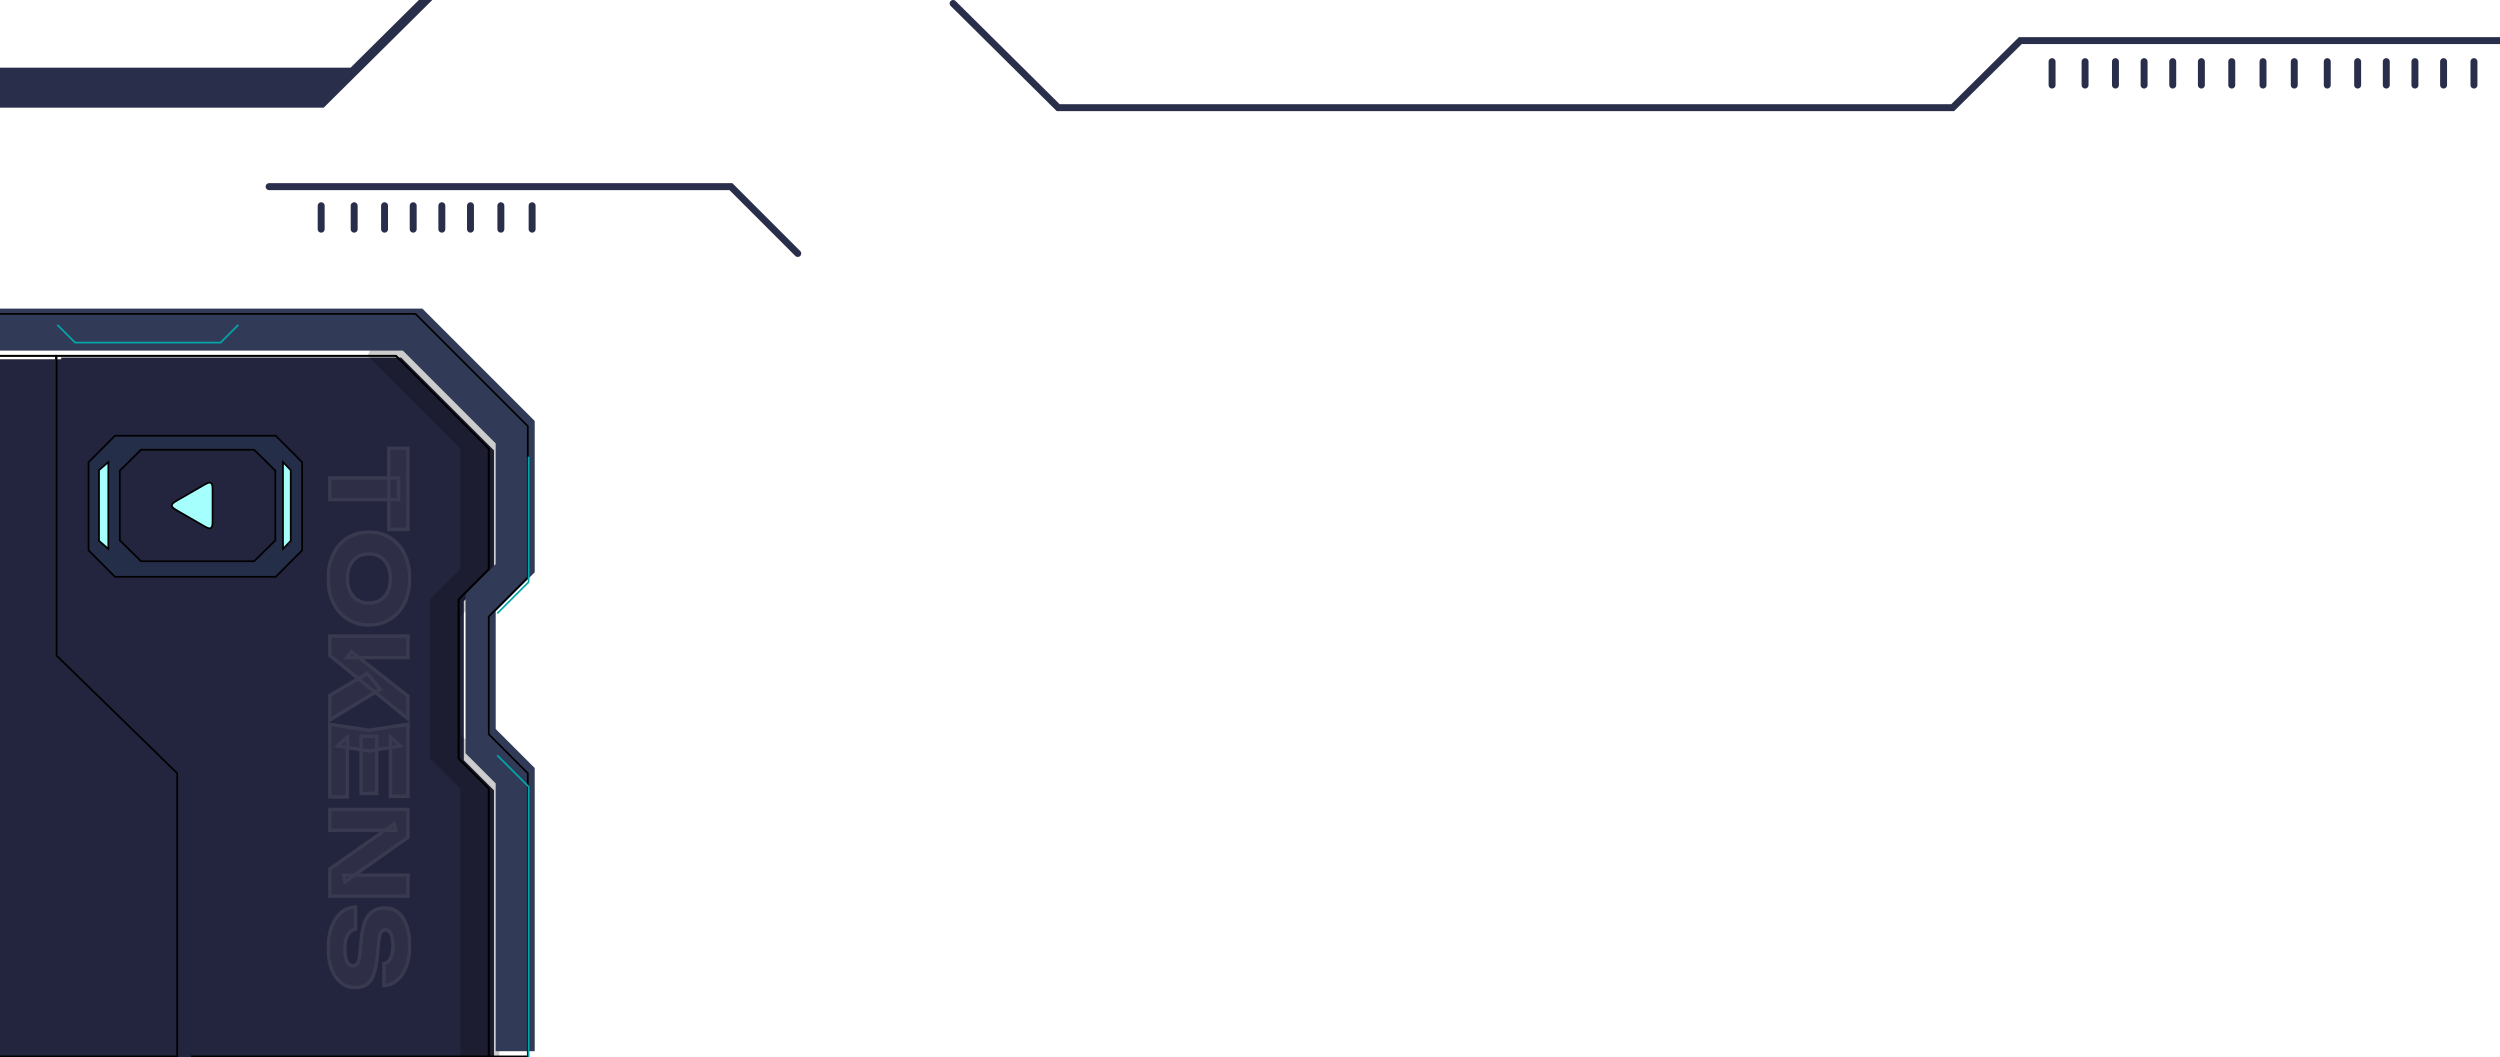 <svg width="1440" height="609" viewBox="0 0 1440 609" fill="none" xmlns="http://www.w3.org/2000/svg">
  <path d="M201.952 38.971L241.258 0H249L186.468 62H-393L-369.774 38.971H201.952Z" fill="#292E4A" />
  <path
    d="M549 2L609.511 62H1124.75L1163.7 23.386H1637M459.5 146L421 107.5H155M185 118.5V132M204 118.5V132M221.5 118.5V132M238 118.5V132M254.5 118.5V132M271 118.5V132M288.5 118.5V132M306.5 118.5V132M1182 35.5V49M1201 35.5V49M1218.5 35.5V49M1235 35.5V49M1251.5 35.5V49M1268 35.5V49M1285.5 35.5V49M1303.5 35.5V49M1321.5 35.5V49M1340.5 35.5V49M1358 35.5V49M1374.5 35.5V49M1391 35.5V49M1407.5 35.5V49M1425 35.5V49M1443 35.5V49M1460.5 35.5V49M1479.5 35.5V49M1497 35.5V49M1513.5 35.5V49M1530 35.5V49M1546.5 35.5V49M1564 35.5V49M1582 35.5V49"
    stroke="#292E4A" stroke-width="4" stroke-linecap="round" />
  <g filter="url(#filter0_i_31979_519)">
    <path
      d="M281.524 258.417L228.058 204.95H32.242V377.608L102.395 445.378V608.5H281.524V454.232L264.156 436.864V345.256L281.524 327.888V258.417Z"
      fill="#23243D" />
  </g>
  <path
    d="M281.524 258.417L228.058 204.95H32.242V377.608L102.395 445.378V608.5H281.524V454.232L264.156 436.864V345.256L281.524 327.888V258.417Z"
    stroke="black" />
  <path opacity="0.2"
    d="M265.177 258.416L211.711 204.95L222.949 180.771L287.653 245.475V332.656L265.177 355.132V422.901L287.653 445.377V608.5H265.177V454.232L247.809 436.864V345.256L265.177 327.888V258.416Z"
    fill="black" />
  <g filter="url(#filter1_i_31979_519)">
    <path
      d="M-145.183 258.417L-91.717 204.95H32.583V377.608L102.055 445.378V608.5H-145.183V454.232L-127.815 436.864V345.256L-145.183 327.888V258.417Z"
      fill="#23243D" />
  </g>
  <path
    d="M-145.183 258.417L-91.717 204.95H32.583V377.608L102.055 445.378V608.5H-145.183V454.232L-127.815 436.864V345.256L-145.183 327.888V258.417Z"
    stroke="black" />
  <g filter="url(#filter2_i_31979_519)">
    <path
      d="M228.058 204.95H-92.058L-145.524 258.417V327.888L-128.156 345.256V436.864L-145.524 454.232V608.5H-168V445.378L-145.524 422.901V355.132L-168 332.656V245.476L-103.296 180.771H239.296L304 245.476V332.656L281.524 355.132V422.901L304 445.378V608.5H281.524V454.232L264.156 436.864V345.256L281.524 327.888V258.417L228.058 204.95Z"
      fill="#313B58" />
  </g>
  <path
    d="M228.058 204.95H-92.058L-145.524 258.417V327.888L-128.156 345.256V436.864L-145.524 454.232V608.5H-168V445.378L-145.524 422.901V355.132L-168 332.656V245.476L-103.296 180.771H239.296L304 245.476V332.656L281.524 355.132V422.901L304 445.378V608.5H281.524V454.232L264.156 436.864V345.256L281.524 327.888V258.417L228.058 204.95Z"
    stroke="black" />
  <g filter="url(#filter3_i_31979_519)">
    <path
      d="M294.465 608.16V448.102L276.416 430.053M294.465 258.076V330.272L276.416 348.321M127.255 182.134L117.039 192.35H33.264L23.048 182.134M-157.102 258.076V330.272L-139.053 348.321M-137.691 433.118L-157.102 452.529V608.16"
      stroke="#03A6A7" />
  </g>
  <g opacity="0.1">
    <mask id="path-8-outside-1_31979_519" maskUnits="userSpaceOnUse" x="188" y="257" width="49"
      height="313" fill="black">
      <rect fill="white" x="188" y="257" width="49" height="313" />
      <path
        d="M229.54 275.3L229.54 287.78L190 287.78L190 275.3L229.54 275.3ZM235 258.14L235 304.94L223.96 304.94L223.96 258.14L235 258.14ZM189.04 333.205C189.04 327.885 190.02 323.205 191.98 319.165C193.94 315.165 196.68 312.045 200.2 309.805C203.72 307.605 207.82 306.505 212.5 306.505C217.18 306.505 221.28 307.605 224.8 309.805C228.32 312.045 231.06 315.165 233.02 319.165C234.98 323.205 235.96 327.885 235.96 333.205C235.96 338.565 234.98 343.245 233.02 347.245C231.06 351.245 228.32 354.365 224.8 356.605C221.28 358.845 217.18 359.965 212.5 359.965C207.82 359.965 203.72 358.845 200.2 356.605C196.68 354.365 193.94 351.245 191.98 347.245C190.02 343.245 189.04 338.565 189.04 333.205ZM200.14 333.205C200.14 336.125 200.64 338.645 201.64 340.765C202.64 342.885 204.06 344.505 205.9 345.625C207.74 346.785 209.94 347.365 212.5 347.365C215.06 347.365 217.26 346.785 219.1 345.625C220.94 344.505 222.36 342.885 223.36 340.765C224.36 338.645 224.86 336.125 224.86 333.205C224.86 330.325 224.36 327.825 223.36 325.705C222.36 323.585 220.94 321.945 219.1 320.785C217.26 319.625 215.06 319.045 212.5 319.045C209.94 319.045 207.74 319.625 205.9 320.785C204.06 321.945 202.64 323.585 201.64 325.705C200.64 327.825 200.14 330.325 200.14 333.205ZM190 366.376L235 366.376L235 378.736L199.9 378.736L202.48 375.436L235 400.936L235 414.076L190 377.596L190 366.376ZM211.48 387.856L219.04 396.976L190 414.676L190 400.576L211.48 387.856ZM217 457.043L208 457.043L208 424.103L217 424.103L217 457.043ZM212.5 432.563L194.44 429.623L200.08 424.583L200.08 459.023L190 459.023L190 417.203L212.5 420.623L235 417.203L235 458.723L224.92 458.723L224.92 424.583L230.56 429.623L212.5 432.563ZM198.7 507.92L197.92 504.08L235 504.08L235 516.14L190 516.14L190 500.48L227.02 474.5L227.8 478.28L190 478.28L190 466.22L235 466.22L235 482.3L198.7 507.92ZM204.76 522.48L204.76 535.14C203.52 535.34 202.44 535.92 201.52 536.88C200.6 537.84 199.88 539.12 199.36 540.72C198.88 542.36 198.64 544.28 198.64 546.48C198.64 549.52 199.02 551.92 199.78 553.68C200.58 555.44 201.74 556.32 203.26 556.32C204.42 556.32 205.32 555.82 205.96 554.82C206.6 553.82 207.06 551.9 207.34 549.06L208.12 540.66C208.68 534.46 210.08 529.96 212.32 527.16C214.6 524.36 217.66 522.96 221.5 522.96C224.62 522.96 227.26 523.86 229.42 525.66C231.58 527.5 233.2 530.06 234.28 533.34C235.4 536.66 235.96 540.52 235.96 544.92C235.96 549.24 235.34 553.08 234.1 556.44C232.9 559.8 231.18 562.46 228.94 564.42C226.7 566.42 224.1 567.5 221.14 567.66L221.14 555.06C222.22 554.9 223.14 554.38 223.9 553.5C224.7 552.66 225.3 551.5 225.7 550.02C226.14 548.54 226.36 546.76 226.36 544.68C226.36 541.88 225.98 539.66 225.22 538.02C224.5 536.38 223.42 535.56 221.98 535.56C220.94 535.56 220.1 536.04 219.46 537C218.82 538 218.38 539.78 218.14 542.34L217.24 551.28C216.84 555.56 216.14 558.98 215.14 561.54C214.18 564.1 212.84 565.96 211.12 567.12C209.4 568.28 207.26 568.86 204.7 568.86C201.54 568.86 198.78 567.92 196.42 566.04C194.1 564.16 192.28 561.52 190.96 558.12C189.68 554.72 189.04 550.76 189.04 546.24C189.04 541.6 189.68 537.5 190.96 533.94C192.28 530.42 194.12 527.66 196.48 525.66C198.88 523.66 201.64 522.6 204.76 522.48Z" />
    </mask>
    <path
      d="M229.54 275.3L229.54 287.78L190 287.78L190 275.3L229.54 275.3ZM235 258.14L235 304.94L223.96 304.94L223.96 258.14L235 258.14ZM189.04 333.205C189.04 327.885 190.02 323.205 191.98 319.165C193.94 315.165 196.68 312.045 200.2 309.805C203.72 307.605 207.82 306.505 212.5 306.505C217.18 306.505 221.28 307.605 224.8 309.805C228.32 312.045 231.06 315.165 233.02 319.165C234.98 323.205 235.96 327.885 235.96 333.205C235.96 338.565 234.98 343.245 233.02 347.245C231.06 351.245 228.32 354.365 224.8 356.605C221.28 358.845 217.18 359.965 212.5 359.965C207.82 359.965 203.72 358.845 200.2 356.605C196.68 354.365 193.94 351.245 191.98 347.245C190.02 343.245 189.04 338.565 189.04 333.205ZM200.14 333.205C200.14 336.125 200.64 338.645 201.64 340.765C202.64 342.885 204.06 344.505 205.9 345.625C207.74 346.785 209.94 347.365 212.5 347.365C215.06 347.365 217.26 346.785 219.1 345.625C220.94 344.505 222.36 342.885 223.36 340.765C224.36 338.645 224.86 336.125 224.86 333.205C224.86 330.325 224.36 327.825 223.36 325.705C222.36 323.585 220.94 321.945 219.1 320.785C217.26 319.625 215.06 319.045 212.5 319.045C209.94 319.045 207.74 319.625 205.9 320.785C204.06 321.945 202.64 323.585 201.64 325.705C200.64 327.825 200.14 330.325 200.14 333.205ZM190 366.376L235 366.376L235 378.736L199.9 378.736L202.48 375.436L235 400.936L235 414.076L190 377.596L190 366.376ZM211.48 387.856L219.04 396.976L190 414.676L190 400.576L211.48 387.856ZM217 457.043L208 457.043L208 424.103L217 424.103L217 457.043ZM212.5 432.563L194.44 429.623L200.08 424.583L200.08 459.023L190 459.023L190 417.203L212.5 420.623L235 417.203L235 458.723L224.92 458.723L224.92 424.583L230.56 429.623L212.5 432.563ZM198.7 507.92L197.92 504.08L235 504.08L235 516.14L190 516.14L190 500.48L227.02 474.5L227.8 478.28L190 478.28L190 466.22L235 466.22L235 482.3L198.7 507.92ZM204.76 522.48L204.76 535.14C203.52 535.34 202.44 535.92 201.52 536.88C200.6 537.84 199.88 539.12 199.36 540.72C198.88 542.36 198.64 544.28 198.64 546.48C198.64 549.52 199.02 551.92 199.78 553.68C200.58 555.44 201.74 556.32 203.26 556.32C204.42 556.32 205.32 555.82 205.96 554.82C206.6 553.82 207.06 551.9 207.34 549.06L208.12 540.66C208.68 534.46 210.08 529.96 212.32 527.16C214.6 524.36 217.66 522.96 221.5 522.96C224.62 522.96 227.26 523.86 229.42 525.66C231.58 527.5 233.2 530.06 234.28 533.34C235.4 536.66 235.96 540.52 235.96 544.92C235.96 549.24 235.34 553.08 234.1 556.44C232.9 559.8 231.18 562.46 228.94 564.42C226.7 566.42 224.1 567.5 221.14 567.66L221.14 555.06C222.22 554.9 223.14 554.38 223.9 553.5C224.7 552.66 225.3 551.5 225.7 550.02C226.14 548.54 226.36 546.76 226.36 544.68C226.36 541.88 225.98 539.66 225.22 538.02C224.5 536.38 223.42 535.56 221.98 535.56C220.94 535.56 220.1 536.04 219.46 537C218.82 538 218.38 539.78 218.14 542.34L217.24 551.28C216.84 555.56 216.14 558.98 215.14 561.54C214.18 564.1 212.84 565.96 211.12 567.12C209.4 568.28 207.26 568.86 204.7 568.86C201.54 568.86 198.78 567.92 196.42 566.04C194.1 564.16 192.28 561.52 190.96 558.12C189.68 554.72 189.04 550.76 189.04 546.24C189.04 541.6 189.68 537.5 190.96 533.94C192.28 530.42 194.12 527.66 196.48 525.66C198.88 523.66 201.64 522.6 204.76 522.48Z"
      fill="white" fill-opacity="0.5" />
    <path
      d="M229.54 275.3L230.54 275.3L230.54 274.3L229.54 274.3L229.54 275.3ZM229.54 287.78L229.54 288.78L230.54 288.78L230.54 287.78L229.54 287.78ZM190 287.78L189 287.78L189 288.78L190 288.78L190 287.78ZM190 275.3L190 274.3L189 274.3L189 275.3L190 275.3ZM235 258.14L236 258.14L236 257.14L235 257.14L235 258.14ZM235 304.94L235 305.94L236 305.94L236 304.94L235 304.94ZM223.96 304.94L222.96 304.94L222.96 305.94L223.96 305.94L223.96 304.94ZM223.96 258.14L223.96 257.14L222.96 257.14L222.96 258.14L223.96 258.14ZM228.54 275.3L228.54 287.78L230.54 287.78L230.54 275.3L228.54 275.3ZM229.54 286.78L190 286.78L190 288.78L229.54 288.78L229.54 286.78ZM191 287.78L191 275.3L189 275.3L189 287.78L191 287.78ZM190 276.3L229.54 276.3L229.54 274.3L190 274.3L190 276.3ZM234 258.14L234 304.94L236 304.94L236 258.14L234 258.14ZM235 303.94L223.96 303.94L223.96 305.94L235 305.94L235 303.94ZM224.96 304.94L224.96 258.14L222.96 258.14L222.96 304.94L224.96 304.94ZM223.96 259.14L235 259.14L235 257.14L223.96 257.14L223.96 259.14ZM191.98 319.165L191.082 318.725L191.08 318.729L191.98 319.165ZM200.2 309.805L199.67 308.957L199.663 308.961L200.2 309.805ZM224.8 309.805L225.337 308.961L225.33 308.957L224.8 309.805ZM233.02 319.165L233.92 318.729L233.918 318.725L233.02 319.165ZM233.02 347.245L232.122 346.805L232.122 346.805L233.02 347.245ZM224.8 356.605L225.337 357.449L224.8 356.605ZM200.2 356.605L199.663 357.449L200.2 356.605ZM191.98 347.245L192.878 346.805L191.98 347.245ZM201.64 340.765L200.736 341.192L201.64 340.765ZM205.9 345.625L206.433 344.779L206.427 344.775L206.42 344.771L205.9 345.625ZM219.1 345.625L218.58 344.771L218.573 344.775L218.567 344.779L219.1 345.625ZM223.36 340.765L224.264 341.192L223.36 340.765ZM223.36 325.705L224.264 325.279L223.36 325.705ZM219.1 320.785L219.633 319.939L219.1 320.785ZM205.9 320.785L205.367 319.939L205.9 320.785ZM201.64 325.705L200.736 325.279L201.64 325.705ZM190.04 333.205C190.04 328.009 190.997 323.483 192.88 319.602L191.08 318.729C189.043 322.928 188.04 327.762 188.04 333.205L190.04 333.205ZM192.878 319.605C194.763 315.759 197.383 312.783 200.737 310.649L199.663 308.961C195.977 311.307 193.117 314.572 191.082 318.725L192.878 319.605ZM200.73 310.653C204.071 308.565 207.983 307.505 212.5 307.505L212.5 305.505C207.657 305.505 203.369 306.646 199.67 308.957L200.73 310.653ZM212.5 307.505C217.017 307.505 220.929 308.565 224.27 310.653L225.33 308.957C221.631 306.646 217.343 305.505 212.5 305.505L212.5 307.505ZM224.263 310.649C227.617 312.783 230.237 315.759 232.122 319.605L233.918 318.725C231.883 314.572 229.023 311.307 225.337 308.961L224.263 310.649ZM232.12 319.602C234.003 323.483 234.96 328.009 234.96 333.205L236.96 333.205C236.96 327.762 235.957 322.928 233.92 318.729L232.12 319.602ZM234.96 333.205C234.96 338.443 234.003 342.967 232.122 346.805L233.918 347.685C235.957 343.523 236.96 338.687 236.96 333.205L234.96 333.205ZM232.122 346.805C230.237 350.652 227.617 353.627 224.263 355.761L225.337 357.449C229.023 355.103 231.883 351.839 233.918 347.685L232.122 346.805ZM224.263 355.761C220.923 357.887 217.014 358.965 212.5 358.965L212.5 360.965C217.346 360.965 221.637 359.803 225.337 357.449L224.263 355.761ZM212.5 358.965C207.986 358.965 204.077 357.887 200.737 355.761L199.663 357.449C203.363 359.803 207.654 360.965 212.5 360.965L212.5 358.965ZM200.737 355.761C197.383 353.627 194.763 350.652 192.878 346.805L191.082 347.685C193.117 351.839 195.977 355.103 199.663 357.449L200.737 355.761ZM192.878 346.805C190.997 342.967 190.04 338.443 190.04 333.205L188.04 333.205C188.04 338.687 189.043 343.523 191.082 347.685L192.878 346.805ZM199.14 333.205C199.14 336.237 199.659 338.91 200.736 341.192L202.544 340.339C201.621 338.381 201.14 336.013 201.14 333.205L199.14 333.205ZM200.736 341.192C201.811 343.473 203.358 345.249 205.38 346.479L206.42 344.771C204.762 343.762 203.469 342.298 202.544 340.339L200.736 341.192ZM205.367 346.471C207.393 347.748 209.785 348.365 212.5 348.365L212.5 346.365C210.095 346.365 208.087 345.822 206.433 344.779L205.367 346.471ZM212.5 348.365C215.215 348.365 217.607 347.748 219.633 346.471L218.567 344.779C216.913 345.822 214.905 346.365 212.5 346.365L212.5 348.365ZM219.62 346.479C221.642 345.249 223.189 343.473 224.264 341.192L222.456 340.339C221.531 342.298 220.238 343.762 218.58 344.771L219.62 346.479ZM224.264 341.192C225.341 338.91 225.86 336.237 225.86 333.205L223.86 333.205C223.86 336.013 223.379 338.381 222.456 340.339L224.264 341.192ZM225.86 333.205C225.86 330.211 225.34 327.559 224.264 325.279L222.456 326.132C223.38 328.091 223.86 330.44 223.86 333.205L225.86 333.205ZM224.264 325.279C223.19 323 221.647 321.209 219.633 319.939L218.567 321.631C220.233 322.682 221.53 324.17 222.456 326.132L224.264 325.279ZM219.633 319.939C217.607 318.662 215.215 318.045 212.5 318.045L212.5 320.045C214.905 320.045 216.913 320.588 218.567 321.631L219.633 319.939ZM212.5 318.045C209.785 318.045 207.393 318.662 205.367 319.939L206.433 321.631C208.087 320.588 210.095 320.045 212.5 320.045L212.5 318.045ZM205.367 319.939C203.353 321.209 201.81 323 200.736 325.279L202.544 326.132C203.47 324.17 204.767 322.682 206.433 321.631L205.367 319.939ZM200.736 325.279C199.66 327.559 199.14 330.211 199.14 333.205L201.14 333.205C201.14 330.44 201.62 328.091 202.544 326.132L200.736 325.279ZM190 366.376L190 365.376L189 365.376L189 366.376L190 366.376ZM235 366.376L236 366.376L236 365.376L235 365.376L235 366.376ZM235 378.736L235 379.736L236 379.736L236 378.736L235 378.736ZM199.9 378.736L199.112 378.12L197.849 379.736L199.9 379.736L199.9 378.736ZM202.48 375.436L203.097 374.649L202.309 374.031L201.692 374.82L202.48 375.436ZM235 400.936L236 400.936L236 400.449L235.617 400.149L235 400.936ZM235 414.076L234.37 414.853L236 416.174L236 414.076L235 414.076ZM190 377.596L189 377.596L189 378.072L189.37 378.373L190 377.596ZM211.48 387.856L212.25 387.218L211.705 386.56L210.97 386.995L211.48 387.856ZM219.04 396.976L219.56 397.83L220.548 397.228L219.81 396.338L219.04 396.976ZM190 414.676L189 414.676L189 416.456L190.52 415.53L190 414.676ZM190 400.576L189.49 399.715L189 400.006L189 400.576L190 400.576ZM190 367.376L235 367.376L235 365.376L190 365.376L190 367.376ZM234 366.376L234 378.736L236 378.736L236 366.376L234 366.376ZM235 377.736L199.9 377.736L199.9 379.736L235 379.736L235 377.736ZM200.688 379.352L203.268 376.052L201.692 374.82L199.112 378.12L200.688 379.352ZM201.863 376.223L234.383 401.723L235.617 400.149L203.097 374.649L201.863 376.223ZM234 400.936L234 414.076L236 414.076L236 400.936L234 400.936ZM235.63 413.299L190.63 376.819L189.37 378.373L234.37 414.853L235.63 413.299ZM191 377.596L191 366.376L189 366.376L189 377.596L191 377.596ZM210.71 388.494L218.27 397.614L219.81 396.338L212.25 387.218L210.71 388.494ZM218.52 396.122L189.48 413.822L190.52 415.53L219.56 397.83L218.52 396.122ZM191 414.676L191 400.576L189 400.576L189 414.676L191 414.676ZM190.51 401.436L211.99 388.716L210.97 386.995L189.49 399.715L190.51 401.436ZM217 457.043L217 458.043L218 458.043L218 457.043L217 457.043ZM208 457.043L207 457.043L207 458.043L208 458.043L208 457.043ZM208 424.103L208 423.103L207 423.103L207 424.103L208 424.103ZM217 424.103L218 424.103L218 423.103L217 423.103L217 424.103ZM212.5 432.563L212.339 433.55L212.5 433.576L212.661 433.55L212.5 432.563ZM194.44 429.623L193.774 428.877L192.211 430.273L194.279 430.61L194.44 429.623ZM200.08 424.583L201.08 424.583L201.08 422.348L199.414 423.837L200.08 424.583ZM200.08 459.023L200.08 460.023L201.08 460.023L201.08 459.023L200.08 459.023ZM190 459.023L189 459.023L189 460.023L190 460.023L190 459.023ZM190 417.203L190.15 416.214L189 416.039L189 417.203L190 417.203ZM212.5 420.623L212.35 421.611L212.5 421.634L212.65 421.611L212.5 420.623ZM235 417.203L236 417.203L236 416.039L234.85 416.214L235 417.203ZM235 458.723L235 459.723L236 459.723L236 458.723L235 458.723ZM224.92 458.723L223.92 458.723L223.92 459.723L224.92 459.723L224.92 458.723ZM224.92 424.583L225.586 423.837L223.92 422.348L223.92 424.583L224.92 424.583ZM230.56 429.623L230.721 430.61L232.789 430.273L231.226 428.877L230.56 429.623ZM217 456.043L208 456.043L208 458.043L217 458.043L217 456.043ZM209 457.043L209 424.103L207 424.103L207 457.043L209 457.043ZM208 425.103L217 425.103L217 423.103L208 423.103L208 425.103ZM216 424.103L216 457.043L218 457.043L218 424.103L216 424.103ZM212.661 431.576L194.601 428.636L194.279 430.61L212.339 433.55L212.661 431.576ZM195.106 430.368L200.746 425.328L199.414 423.837L193.774 428.877L195.106 430.368ZM199.08 424.583L199.08 459.023L201.08 459.023L201.08 424.583L199.08 424.583ZM200.08 458.023L190 458.023L190 460.023L200.08 460.023L200.08 458.023ZM191 459.023L191 417.203L189 417.203L189 459.023L191 459.023ZM189.85 418.191L212.35 421.611L212.65 419.634L190.15 416.214L189.85 418.191ZM212.65 421.611L235.15 418.191L234.85 416.214L212.35 419.634L212.65 421.611ZM234 417.203L234 458.723L236 458.723L236 417.203L234 417.203ZM235 457.723L224.92 457.723L224.92 459.723L235 459.723L235 457.723ZM225.92 458.723L225.92 424.583L223.92 424.583L223.92 458.723L225.92 458.723ZM224.254 425.328L229.894 430.368L231.226 428.877L225.586 423.837L224.254 425.328ZM230.399 428.636L212.339 431.576L212.661 433.55L230.721 430.61L230.399 428.636ZM198.7 507.92L197.72 508.119L198.025 509.62L199.277 508.737L198.7 507.92ZM197.92 504.08L197.92 503.08L196.696 503.08L196.94 504.279L197.92 504.08ZM235 504.08L236 504.08L236 503.08L235 503.08L235 504.08ZM235 516.14L235 517.14L236 517.14L236 516.14L235 516.14ZM190 516.14L189 516.14L189 517.14L190 517.14L190 516.14ZM190 500.48L189.426 499.661L189 499.96L189 500.48L190 500.48ZM227.02 474.5L227.999 474.297L227.692 472.806L226.446 473.681L227.02 474.5ZM227.8 478.28L227.8 479.28L229.027 479.28L228.779 478.077L227.8 478.28ZM190 478.28L189 478.28L189 479.28L190 479.28L190 478.28ZM190 466.22L190 465.22L189 465.22L189 466.22L190 466.22ZM235 466.22L236 466.22L236 465.22L235 465.22L235 466.22ZM235 482.3L235.577 483.117L236 482.818L236 482.3L235 482.3ZM199.68 507.72L198.9 503.88L196.94 504.279L197.72 508.119L199.68 507.72ZM197.92 505.08L235 505.08L235 503.08L197.92 503.08L197.92 505.08ZM234 504.08L234 516.14L236 516.14L236 504.08L234 504.08ZM235 515.14L190 515.14L190 517.14L235 517.14L235 515.14ZM191 516.14L191 500.48L189 500.48L189 516.14L191 516.14ZM190.574 501.298L227.594 475.318L226.446 473.681L189.426 499.661L190.574 501.298ZM226.041 474.702L226.821 478.482L228.779 478.077L227.999 474.297L226.041 474.702ZM227.8 477.28L190 477.28L190 479.28L227.8 479.28L227.8 477.28ZM191 478.28L191 466.22L189 466.22L189 478.28L191 478.28ZM190 467.22L235 467.22L235 465.22L190 465.22L190 467.22ZM234 466.22L234 482.3L236 482.3L236 466.22L234 466.22ZM234.423 481.483L198.123 507.103L199.277 508.737L235.577 483.117L234.423 481.483ZM204.76 522.48L205.76 522.48L205.76 521.441L204.722 521.481L204.76 522.48ZM204.76 535.14L204.919 536.128L205.76 535.992L205.76 535.14L204.76 535.14ZM201.52 536.88L202.242 537.572L201.52 536.88ZM199.36 540.72L198.409 540.411L198.404 540.425L198.4 540.439L199.36 540.72ZM199.78 553.68L198.862 554.077L198.866 554.085L198.87 554.094L199.78 553.68ZM205.96 554.82L206.802 555.359L205.96 554.82ZM207.34 549.06L208.335 549.158L208.336 549.153L207.34 549.06ZM208.12 540.66L209.116 540.753L209.116 540.75L208.12 540.66ZM212.32 527.16L211.545 526.529L211.539 526.536L212.32 527.16ZM229.42 525.66L230.068 524.899L230.06 524.892L229.42 525.66ZM234.28 533.34L233.33 533.653L233.332 533.66L234.28 533.34ZM234.1 556.44L233.162 556.094L233.158 556.104L234.1 556.44ZM228.94 564.42L228.281 563.668L228.274 563.674L228.94 564.42ZM221.14 567.66L220.14 567.66L220.14 568.716L221.194 568.659L221.14 567.66ZM221.14 555.06L220.993 554.071L220.14 554.198L220.14 555.06L221.14 555.06ZM223.9 553.5L223.176 552.811L223.159 552.828L223.143 552.847L223.9 553.5ZM225.7 550.02L224.741 549.735L224.738 549.747L224.735 549.759L225.7 550.02ZM225.22 538.02L224.304 538.422L224.308 538.432L224.313 538.441L225.22 538.02ZM219.46 537L218.628 536.446L218.623 536.453L218.618 536.461L219.46 537ZM218.14 542.34L219.135 542.44L219.136 542.434L218.14 542.34ZM217.24 551.28L216.245 551.18L216.244 551.187L217.24 551.28ZM215.14 561.54L214.208 561.176L214.204 561.189L215.14 561.54ZM211.12 567.12L211.679 567.949L211.679 567.949L211.12 567.12ZM196.42 566.04L195.79 566.817L195.797 566.822L196.42 566.04ZM190.96 558.12L190.024 558.473L190.028 558.482L190.96 558.12ZM190.96 533.94L190.024 533.589L190.019 533.602L190.96 533.94ZM196.48 525.66L195.84 524.892L195.833 524.897L196.48 525.66ZM203.76 522.48L203.76 535.14L205.76 535.14L205.76 522.48L203.76 522.48ZM204.601 534.153C203.133 534.39 201.859 535.081 200.798 536.188L202.242 537.572C203.021 536.759 203.907 536.291 204.919 536.128L204.601 534.153ZM200.798 536.188C199.75 537.282 198.964 538.705 198.409 540.411L200.311 541.029C200.796 539.536 201.45 538.399 202.242 537.572L200.798 536.188ZM198.4 540.439C197.887 542.192 197.64 544.211 197.64 546.48L199.64 546.48C199.64 544.35 199.873 542.528 200.32 541.001L198.4 540.439ZM197.64 546.48C197.64 549.586 198.025 552.14 198.862 554.077L200.698 553.284C200.014 551.701 199.64 549.455 199.64 546.48L197.64 546.48ZM198.87 554.094C199.317 555.077 199.897 555.889 200.646 556.457C201.407 557.035 202.292 557.32 203.26 557.32L203.26 555.32C202.708 555.32 202.252 555.166 201.854 554.864C201.443 554.551 201.043 554.043 200.69 553.267L198.87 554.094ZM203.26 557.32C204.771 557.32 205.984 556.638 206.802 555.359L205.118 554.281C204.656 555.002 204.069 555.32 203.26 555.32L203.26 557.32ZM206.802 555.359C207.209 554.724 207.516 553.87 207.757 552.863C208.002 551.844 208.192 550.606 208.335 549.158L206.345 548.962C206.208 550.355 206.028 551.496 205.813 552.397C205.594 553.311 205.351 553.917 205.118 554.281L206.802 555.359ZM208.336 549.153L209.116 540.753L207.124 540.568L206.344 548.968L208.336 549.153ZM209.116 540.75C209.67 534.619 211.044 530.356 213.101 527.785L211.539 526.536C209.116 529.565 207.69 534.302 207.124 540.57L209.116 540.75ZM213.095 527.792C215.172 525.241 217.939 523.96 221.5 523.96L221.5 521.96C217.381 521.96 214.028 523.479 211.545 526.529L213.095 527.792ZM221.5 523.96C224.413 523.96 226.819 524.795 228.78 526.429L230.06 524.892C227.7 522.926 224.827 521.96 221.5 521.96L221.5 523.96ZM228.772 526.422C230.764 528.119 232.295 530.509 233.33 533.653L235.23 533.028C234.105 529.611 232.396 526.882 230.068 524.899L228.772 526.422ZM233.332 533.66C234.41 536.854 234.96 540.602 234.96 544.92L236.96 544.92C236.96 540.438 236.39 536.466 235.228 533.021L233.332 533.66ZM234.96 544.92C234.96 549.146 234.353 552.865 233.162 556.094L235.038 556.787C236.327 553.295 236.96 549.335 236.96 544.92L234.96 544.92ZM233.158 556.104C232.004 559.335 230.37 561.84 228.281 563.668L229.598 565.173C231.99 563.08 233.796 560.265 235.042 556.777L233.158 556.104ZM228.274 563.674C226.201 565.525 223.816 566.514 221.086 566.662L221.194 568.659C224.384 568.486 227.199 567.315 229.606 565.166L228.274 563.674ZM222.14 567.66L222.14 555.06L220.14 555.06L220.14 567.66L222.14 567.66ZM221.287 556.05C222.62 555.852 223.751 555.203 224.657 554.154L223.143 552.847C222.529 553.558 221.82 553.949 220.993 554.071L221.287 556.05ZM224.624 554.19C225.57 553.197 226.235 551.872 226.665 550.281L224.735 549.759C224.365 551.129 223.83 552.124 223.176 552.811L224.624 554.19ZM226.659 550.305C227.134 548.707 227.36 546.826 227.36 544.68L225.36 544.68C225.36 546.695 225.146 548.374 224.741 549.735L226.659 550.305ZM227.36 544.68C227.36 541.807 226.973 539.424 226.127 537.6L224.313 538.441C224.987 539.897 225.36 541.954 225.36 544.68L227.36 544.68ZM226.136 537.618C225.728 536.691 225.187 535.92 224.475 535.379C223.75 534.828 222.904 534.56 221.98 534.56L221.98 536.56C222.496 536.56 222.91 536.702 223.265 536.972C223.633 537.251 223.992 537.71 224.304 538.422L226.136 537.618ZM221.98 534.56C220.565 534.56 219.43 535.243 218.628 536.446L220.292 537.555C220.77 536.837 221.315 536.56 221.98 536.56L221.98 534.56ZM218.618 536.461C217.838 537.679 217.386 539.672 217.144 542.247L219.136 542.434C219.374 539.888 219.802 538.321 220.302 537.539L218.618 536.461ZM217.145 542.24L216.245 551.18L218.235 551.38L219.135 542.44L217.145 542.24ZM216.244 551.187C215.849 555.42 215.161 558.738 214.209 561.176L216.071 561.904C217.119 559.223 217.831 555.7 218.236 551.373L216.244 551.187ZM214.204 561.189C213.294 563.616 212.061 565.279 210.561 566.291L211.679 567.949C213.619 566.641 215.066 564.585 216.076 561.891L214.204 561.189ZM210.561 566.291C209.041 567.316 207.108 567.86 204.7 567.86L204.7 569.86C207.412 569.86 209.759 569.244 211.679 567.949L210.561 566.291ZM204.7 567.86C201.755 567.86 199.217 566.99 197.043 565.258L195.797 566.822C198.343 568.851 201.325 569.86 204.7 569.86L204.7 567.86ZM197.05 565.263C194.892 563.515 193.163 561.032 191.892 557.758L190.028 558.482C191.397 562.009 193.308 564.806 195.79 566.817L197.05 565.263ZM191.896 557.768C190.667 554.504 190.04 550.668 190.04 546.24L188.04 546.24C188.04 550.852 188.693 554.936 190.024 558.473L191.896 557.768ZM190.04 546.24C190.04 541.69 190.668 537.709 191.901 534.279L190.019 533.602C188.692 537.292 188.04 541.51 188.04 546.24L190.04 546.24ZM191.896 534.291C193.169 530.897 194.922 528.292 197.127 526.423L195.833 524.897C193.318 527.029 191.391 529.944 190.024 533.589L191.896 534.291ZM197.12 526.429C199.351 524.57 201.899 523.591 204.798 523.48L204.722 521.481C201.381 521.61 198.409 522.751 195.84 524.892L197.12 526.429Z"
      fill="white" mask="url(#path-8-outside-1_31979_519)" />
  </g>
  <path
    d="M158.831 251H66.189L51 266.252V316.973L66.189 332.225H158.831L174.02 316.973V266.252L158.831 251Z"
    fill="#252E49" stroke="black" />
  <path
    d="M146.368 259.033H81.238L69 271.101V311.232L81.238 323.299H146.368L158.606 311.232V271.101L146.368 259.033Z"
    fill="#23243D" stroke="black" />
  <path d="M57.033 270.814L62.389 266.173V316.157L57.033 311.516V270.814Z" fill="#A5FFFD"
    stroke="black" />
  <path d="M167.463 270.814L163 266.173V316.157L167.463 311.516V270.814Z" fill="#A5FFFD"
    stroke="black" />
  <path
    d="M103 294.631C100.333 293.091 99 292.322 99 291.167C99 290.012 100.333 289.242 103 287.703L116.438 279.944C119.105 278.404 120.438 277.635 121.438 278.212C122.438 278.789 122.438 280.329 122.438 283.408L122.438 298.926C122.438 302.005 122.438 303.544 121.438 304.122C120.438 304.699 119.105 303.929 116.438 302.39L103 294.631Z"
    fill="#A5FFFD" stroke="black" />
  <defs>
    <filter id="filter0_i_31979_519" x="31.742" y="204.45" width="250.281" height="404.55"
      filterUnits="userSpaceOnUse" color-interpolation-filters="sRGB">
      <feFlood flood-opacity="0" result="BackgroundImageFix" />
      <feBlend mode="normal" in="SourceGraphic" in2="BackgroundImageFix" result="shape" />
      <feColorMatrix in="SourceAlpha" type="matrix"
        values="0 0 0 0 0 0 0 0 0 0 0 0 0 0 0 0 0 0 127 0" result="hardAlpha" />
      <feOffset dx="3" dy="1" />
      <feComposite in2="hardAlpha" operator="arithmetic" k2="-1" k3="1" />
      <feColorMatrix type="matrix" values="0 0 0 0 1 0 0 0 0 1 0 0 0 0 1 0 0 0 0.25 0" />
      <feBlend mode="normal" in2="shape" result="effect1_innerShadow_31979_519" />
    </filter>
    <filter id="filter1_i_31979_519" x="-145.683" y="204.45" width="248.238" height="404.55"
      filterUnits="userSpaceOnUse" color-interpolation-filters="sRGB">
      <feFlood flood-opacity="0" result="BackgroundImageFix" />
      <feBlend mode="normal" in="SourceGraphic" in2="BackgroundImageFix" result="shape" />
      <feColorMatrix in="SourceAlpha" type="matrix"
        values="0 0 0 0 0 0 0 0 0 0 0 0 0 0 0 0 0 0 127 0" result="hardAlpha" />
      <feOffset dx="8" dy="2" />
      <feComposite in2="hardAlpha" operator="arithmetic" k2="-1" k3="1" />
      <feColorMatrix type="matrix" values="0 0 0 0 1 0 0 0 0 1 0 0 0 0 1 0 0 0 0.25 0" />
      <feBlend mode="normal" in2="shape" result="effect1_innerShadow_31979_519" />
    </filter>
    <filter id="filter2_i_31979_519" x="-168.5" y="180.271" width="473" height="428.729"
      filterUnits="userSpaceOnUse" color-interpolation-filters="sRGB">
      <feFlood flood-opacity="0" result="BackgroundImageFix" />
      <feBlend mode="normal" in="SourceGraphic" in2="BackgroundImageFix" result="shape" />
      <feColorMatrix in="SourceAlpha" type="matrix"
        values="0 0 0 0 0 0 0 0 0 0 0 0 0 0 0 0 0 0 127 0" result="hardAlpha" />
      <feOffset dx="4" dy="-3" />
      <feComposite in2="hardAlpha" operator="arithmetic" k2="-1" k3="1" />
      <feColorMatrix type="matrix" values="0 0 0 0 1 0 0 0 0 1 0 0 0 0 1 0 0 0 0.25 0" />
      <feBlend mode="normal" in2="shape" result="effect1_innerShadow_31979_519" />
    </filter>
    <filter id="filter3_i_31979_519" x="-157.602" y="181.78" width="452.567" height="426.379"
      filterUnits="userSpaceOnUse" color-interpolation-filters="sRGB">
      <feFlood flood-opacity="0" result="BackgroundImageFix" />
      <feBlend mode="normal" in="SourceGraphic" in2="BackgroundImageFix" result="shape" />
      <feColorMatrix in="SourceAlpha" type="matrix"
        values="0 0 0 0 0 0 0 0 0 0 0 0 0 0 0 0 0 0 127 0" result="hardAlpha" />
      <feOffset dx="10" dy="5" />
      <feComposite in2="hardAlpha" operator="arithmetic" k2="-1" k3="1" />
      <feColorMatrix type="matrix" values="0 0 0 0 1 0 0 0 0 1 0 0 0 0 1 0 0 0 0.25 0" />
      <feBlend mode="normal" in2="shape" result="effect1_innerShadow_31979_519" />
    </filter>
  </defs>
</svg>